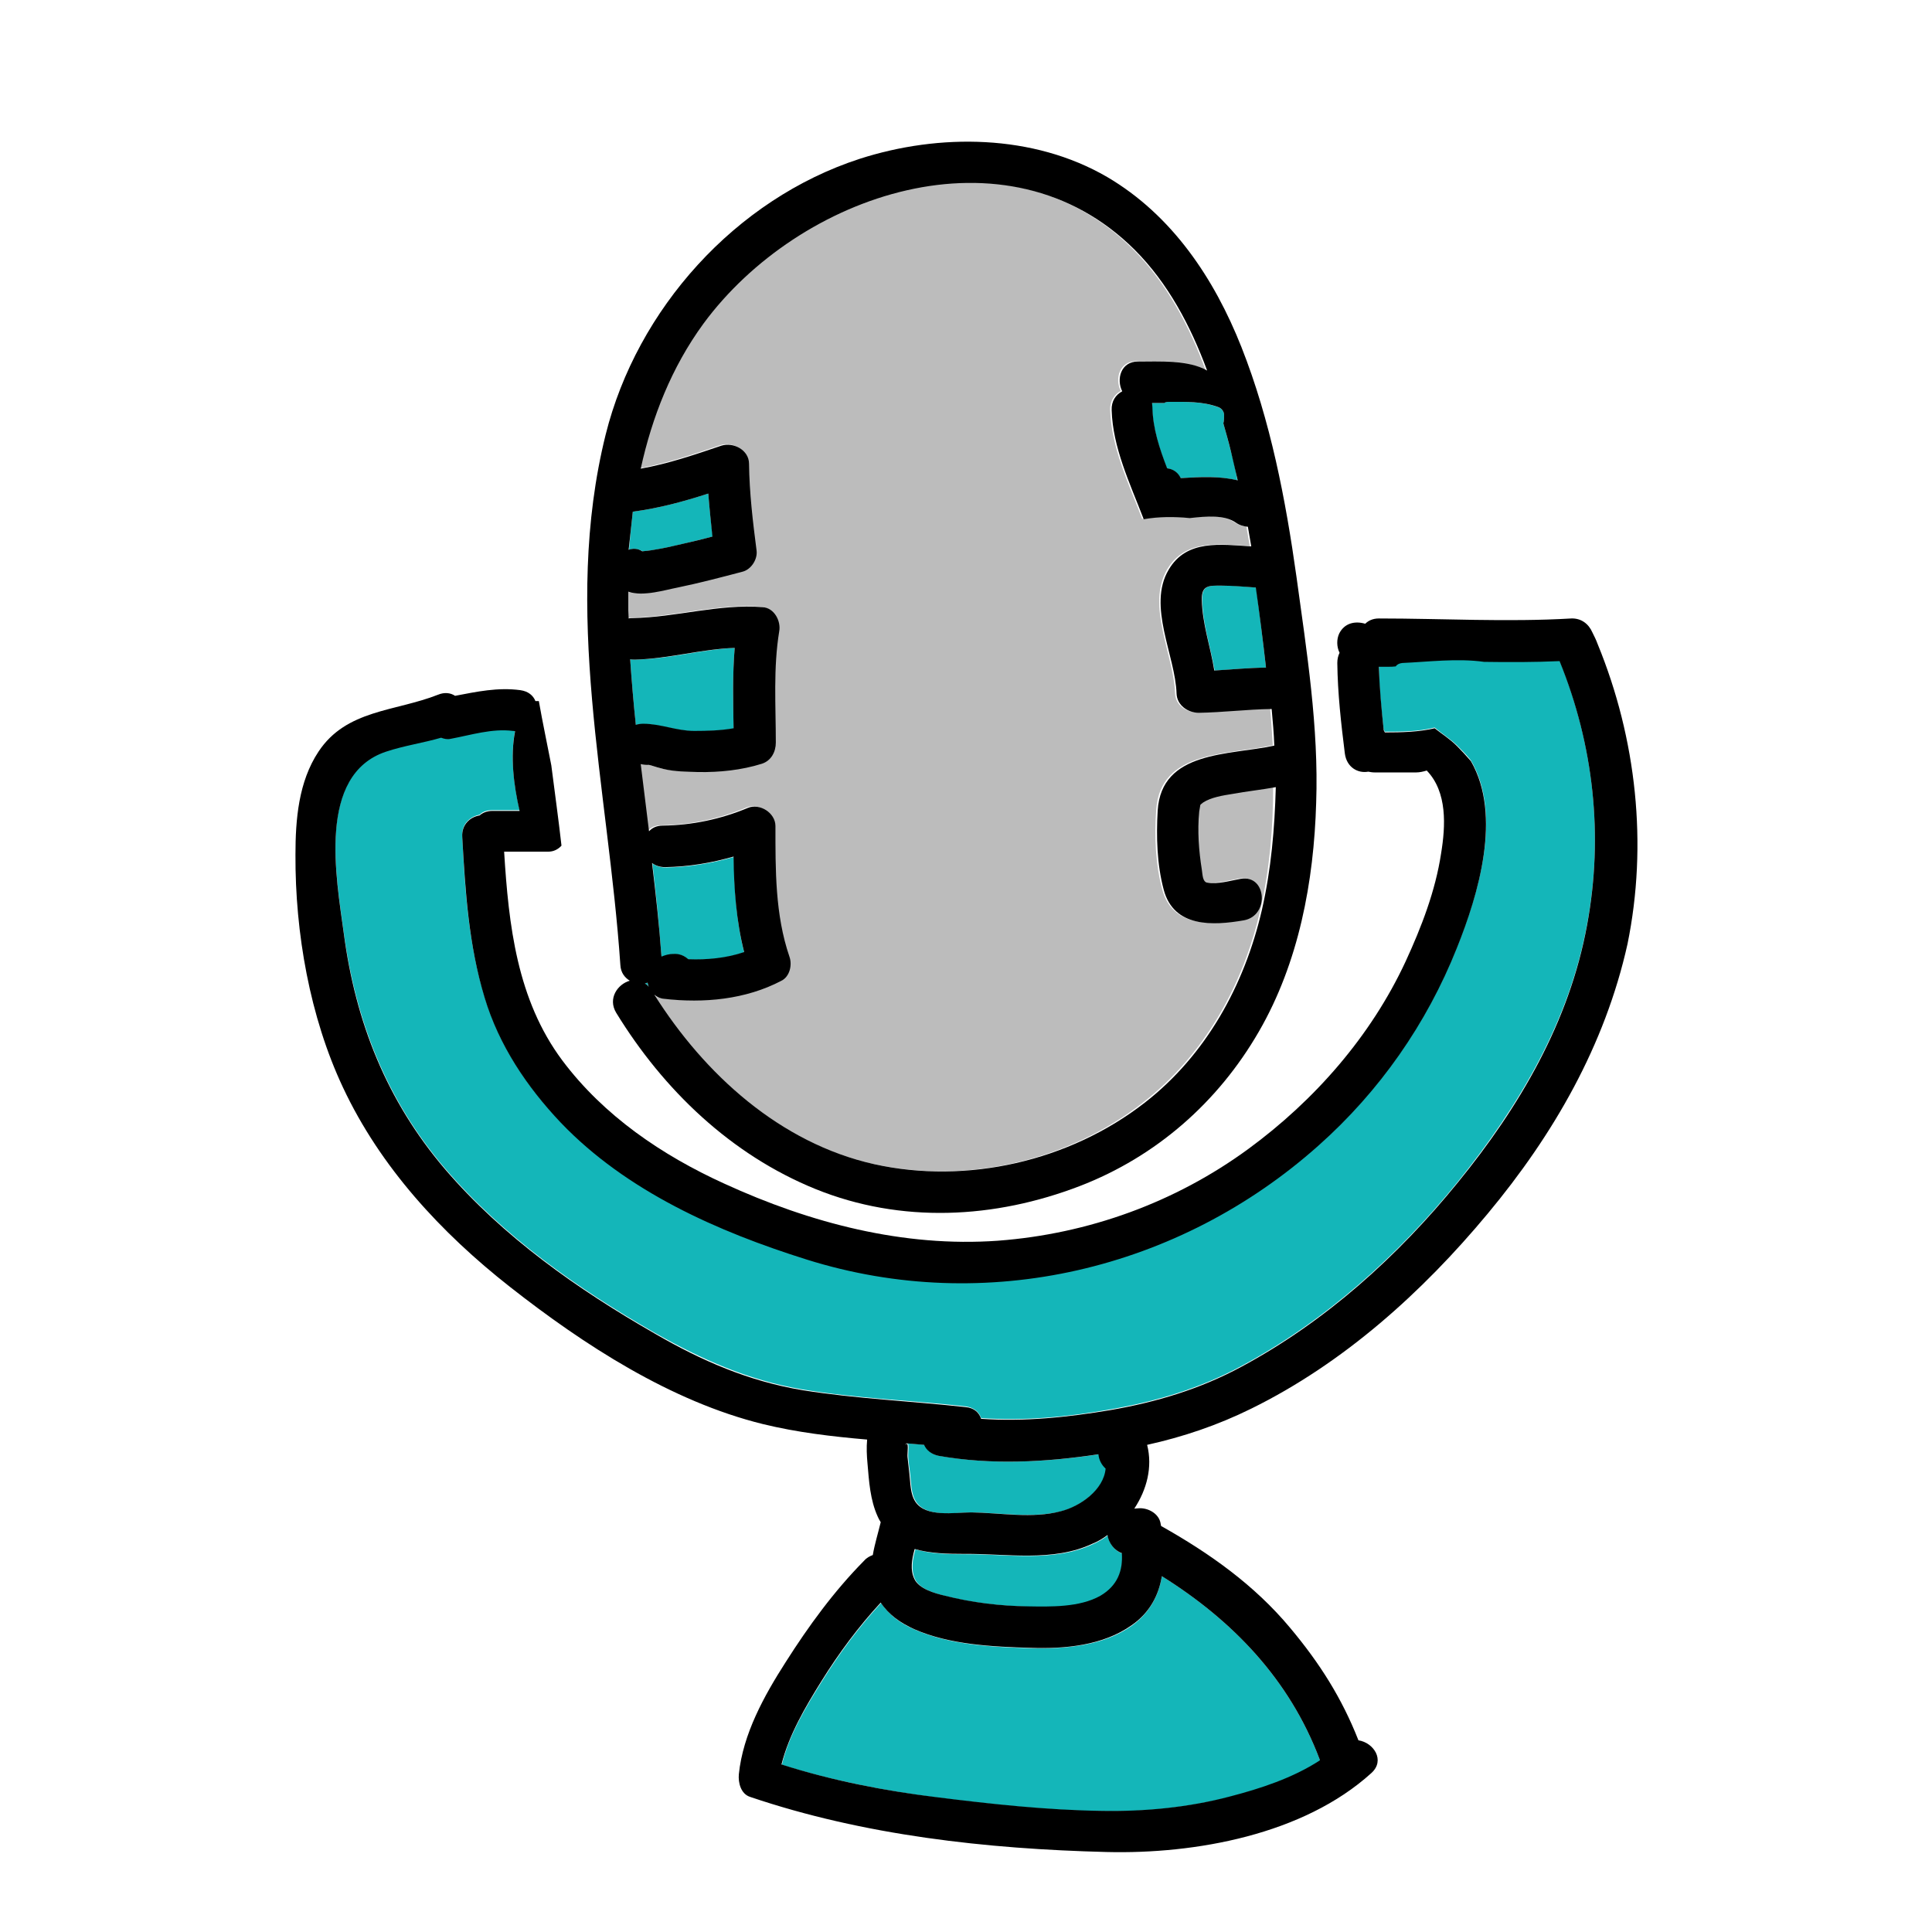 <svg xmlns="http://www.w3.org/2000/svg"  viewBox="0 0 512 512" width="48px" height="48px"><path fill="#14B6B9" d="M187.7 130.8c-6.6 2.1-13.1 3.9-20 4.8-.4 3.4-.7 6.7-1 10.1 1.1-.4 2.4-.3 3.6.4 1-.1 2.1-.2 3.1-.4 2.6-.4 5.1-1 7.7-1.6 2.6-.6 5.2-1.3 7.8-1.9C188.4 138.4 188 134.6 187.7 130.8zM194.5 227.1c-5.9 1.7-12 2.7-18.1 2.8-1.4 0-2.6-.4-3.5-1.1 1 8.3 1.8 16.5 2.4 24.8 1-.4 2-.6 3.2-.7 1.7-.1 3 .5 3.9 1.4 5 .2 10.2-.3 14.8-1.9C195.1 244.1 194.6 235.6 194.5 227.1zM326.2 119.6c-.6-2.4-1.3-4.9-2-7.4.2-.7.2-1.4.2-2.2 0-1-.7-1.8-1.6-2.1-4.3-1.6-8.8-1.4-13.3-1.4-.4 0-.8.1-1.1.3-1.1 0-2.1 0-3.2 0 .1.4.1.7.1 1.1.2 5.6 1.9 10.9 3.9 16.2 1.5.2 2.9 1.1 3.6 2.6 5.1-.3 10.3-.6 15.1.6C327.5 124.7 326.9 122.1 326.2 119.6z"/><path fill="#BCBCBC" d="M326.2,210.3c-2.5,0.5-5.6,0.9-7.8,2.3c-0.4,0.3-0.6,0.5-0.7,0.6c-0.1,0.6-0.2,1.2-0.3,1.8c-0.4,5-0.1,10.4,0.7,15.4c0.2,1.4,0.3,3.2,1.4,3.4c2.9,0.5,6-0.5,8.9-1c7-1.2,7.8,9.7,0.8,11c-8.1,1.4-18.5,2-21.2-8.1c-1.8-6.7-2.1-14.1-1.6-21c1-15.9,18.8-14.6,30.9-17.2c-0.2-3.2-0.4-6.5-0.7-9.7c-0.1,0-0.2,0-0.3,0c-6.3,0.1-12.7,0.9-19,1c-2.9,0-5.8-1.9-5.9-5.1c-0.3-10-7.7-23.2-2.1-32.8c4.8-8.1,13.8-6.7,21.9-6.2c-0.3-1.7-0.6-3.4-0.9-5.2c-1,0-2.1-0.4-3.2-1.1c-2.9-2-7.8-1.7-12.2-1.2c-4.1-0.4-8.2-0.4-12.2,0.3c-0.1-0.2-0.2-0.3-0.2-0.5c-3.5-9.1-8-18.5-8.3-28.4c-0.1-2.4,1.2-4.1,2.8-5c-1.6-3.2-0.4-7.9,4.2-7.9c5.2,0,13.2-0.5,18.3,2.4c-4.4-11.9-10.4-23.2-19.2-32c-33.8-33.9-88.9-14.8-114.3,19.6c-8.5,11.5-13.7,24.6-16.6,38.4c7.3-1.3,14.3-3.7,21.4-6.1c3.2-1.1,7.3,1.1,7.3,4.8c0.1,7.7,1,15.3,2,23c0.3,2.3-1.4,5-3.7,5.6c-5.7,1.4-11.4,3-17.2,4.2c-3.3,0.7-9.3,2.6-13.1,1.1c0,1.6,0,3.2,0,4.9c0,0.7,0,1.5,0.1,2.2c0.3-0.1,0.6-0.1,1-0.1c11.6-0.2,22.8-3.8,34.5-2.9c3.1,0.2,4.8,3.8,4.4,6.4c-1.6,9.8-1,19.6-0.9,29.5c0,2.4-1.2,4.9-3.7,5.6c-5.4,1.7-11.3,2.3-16.9,2.2c-3-0.1-6.1-0.1-9.1-0.8c-1.2-0.3-2.3-0.6-3.5-1c-0.2-0.1-0.3-0.1-0.4-0.1c-0.1,0-0.3,0-0.5,0c-0.6,0-1.2-0.1-1.7-0.2c0.7,5.9,1.4,11.9,2.2,17.8c0.8-0.9,2-1.5,3.6-1.5c7.8-0.1,15.4-1.7,22.6-4.7c3.1-1.3,7.3,1.3,7.3,4.8c0,11.6-0.1,23.5,3.7,34.6c0.7,2.2,0,5.2-2.1,6.4c-9.5,5-20.6,6-31.1,4.8c-1-0.1-1.9-0.5-2.6-1.1c13.3,21.1,33.3,39.2,58.2,44.9c24.6,5.6,51.9-0.7,71.8-16.3c16.2-12.6,26.5-31.1,31-51c2.5-10.9,3.4-21.8,3.4-32.6C333.9,209.2,330,209.6,326.2,210.3z"/><path fill="#14B6B9" d="M194.7 171.7c-8.8.4-17.6 3-26.4 3.1-.5 0-.9 0-1.3-.1.4 5.8.9 11.7 1.5 17.5.6-.2 1.2-.3 2-.3 4.6 0 8.8 1.9 13.5 1.9 3.4 0 7-.1 10.4-.7C194.3 185.9 194.1 178.8 194.7 171.7zM332.9 155.7c-3-.2-6.1-.6-9.1-.5-3.3 0-5.3-.2-5.2 3.7.1 6.4 2.2 12.5 3.3 18.8 4.5-.3 9.1-.7 13.6-.8h0C334.7 169.8 333.8 162.8 332.9 155.7zM171.6 260.4c-.2.1-.5.1-.7.2.4.2.7.6 1 1C171.8 261.2 171.7 260.8 171.6 260.4zM297.4 411.7c-2-.7-3.5-2.7-3.8-4.8-1.2.9-2.5 1.7-3.9 2.3-10.4 4.9-22.8 2.6-33.9 2.7-4.5 0-9.1-.1-13.2-1.3-.8 2.7-1.2 5.5-.1 7.9 1.2 2.7 5.7 3.9 8.2 4.5 7.1 1.8 14.6 2.6 21.9 2.8 6 .1 13.8.4 19.2-2.8C296.3 420.3 297.7 416.3 297.4 411.7z"/><path fill="#14B6B9" d="M413.3 175c-6.7.3-13.3.3-20 .2-7.1-1.1-14.9-.1-21.7.3-.8 0-1.4.4-1.7.9-.7 0-1.3 0-2 .1-.8 0-1.7 0-2.5 0 .1 5.6.6 11.2 1.3 16.8.1.2.2.4.3.6 4.3 0 8.9 0 13.2-1.1 1.9 1.6 4 2.9 5.9 4.7 1.2 1.2 2.5 2.5 3.7 4 8.4 14.4 2 35.3-3.7 49.5-8 20.1-20.5 38-36.7 52.4-37 32.9-88.1 45.1-135.6 30.2-23.6-7.4-47.8-18.1-65.2-36.3-9.1-9.5-16.4-20.5-20.2-33.2-4.2-13.8-5.2-28.1-5.9-42.5-.2-3.3 2.1-5.2 4.6-5.7.8-.8 1.9-1.2 3.4-1.2h7.2c-1.6-6.8-2.5-14.4-1.2-21.1-.2 0-.4 0-.6-.1-5.5-.7-11.1 1.1-16.5 2.1-.9.2-1.7 0-2.5-.3-4.8 1.5-9.8 2.1-14.6 3.7-18.3 6.1-13.2 33.4-11.2 48.1 3.2 23.5 11.3 44.3 26.8 62.5 15.4 18 35.2 31.9 55.6 43.6 12.5 7.1 24.9 12.6 39.1 15 14.4 2.4 28.9 2.9 43.3 4.5 2.2.3 3.6 1.5 4.1 3.1 11.4.8 23-.3 34.2-2.3 12.2-2.1 23.9-5.6 34.8-11.5 22.3-12 41.5-29.3 57.4-48.9 16.2-20.1 29.5-42.5 34.2-68.2C425 221.3 422.3 197.4 413.3 175zM349.7 466.2c-8-21.2-23.1-36.8-41.8-48.5-.8 5.1-3.2 9.7-7.9 13.1-7.6 5.4-17.6 6.2-26.7 6-10.1-.3-21.4-.8-30.8-4.9-3.8-1.6-6.9-3.9-9-7.1-5.9 6.4-11.1 13.4-15.7 20.8-4.3 6.9-8.7 14.2-10.6 22.1 13.4 4.2 27.3 6.9 41.3 8.7 14.4 1.8 29.1 3.4 43.6 3.6 11.3.2 22.9-1 33.9-3.8 8.2-2.1 16.8-4.9 23.9-9.6C349.8 466.4 349.8 466.3 349.7 466.2zM291.3 385.4c-14.1 2.1-28.4 2.9-42.4.4-2-.3-3.2-1.5-3.8-2.9-1.6-.1-3.1-.3-4.7-.4-.1.2-.2.3-.3.5 1.1-1.6.5 2.1.6 3.1.1 1.5.3 3 .5 4.5.3 2.4.2 5.3 1.6 7.4 2.8 4.3 10.5 2.8 14.8 2.8 7.6.1 16.2 1.6 23.7-.3 5.1-1.3 11.3-5.8 12-11.4C292.1 388.1 291.3 386.8 291.3 385.4z"/><path d="M343.6,153c-2.9-20.7-6.9-41.5-14.6-61c-7.2-18.2-18.4-35-35.6-45.1c-19.6-11.4-44.5-11.6-65.6-4.8c-32.9,10.7-59,39.8-67.3,73.1c-11.6,46.7,0.7,93.6,3.9,140.5c0.1,2.1,1.2,3.4,2.5,4.2c-3.2,0.9-5.9,4.7-3.6,8.5c12.5,20.4,30.4,37.6,52.8,46.7c22.7,9.2,47.5,7.9,70.1-0.8c20.2-7.8,36.6-22.2,47.4-40.9c10.6-18.3,14.6-39.8,15.2-60.7C349.5,192.8,346.3,172.7,343.6,153z M335.5,176.9L335.5,176.9c-4.6,0.1-9.1,0.5-13.7,0.8c-1-6.3-3.2-12.4-3.3-18.8c-0.1-3.9,2-3.7,5.2-3.7c3,0,6.1,0.3,9.1,0.5C333.8,162.8,334.7,169.8,335.5,176.9z M324.4,110c0,0.7,0,1.5-0.2,2.2c0.7,2.5,1.4,4.9,2,7.4c0.6,2.6,1.2,5.1,1.8,7.7c-4.8-1.2-10-0.9-15.1-0.6c-0.7-1.5-2-2.4-3.6-2.6c-2-5.2-3.8-10.6-3.9-16.2c0-0.4-0.1-0.8-0.1-1.1c1.1,0,2.1,0,3.2,0c0.3-0.2,0.7-0.3,1.1-0.3c4.5,0,9-0.2,13.3,1.4C323.7,108.2,324.4,109,324.4,110z M167.7,135.6c6.9-0.9,13.5-2.7,20-4.8c0.3,3.8,0.7,7.6,1.1,11.4c-2.6,0.7-5.2,1.3-7.8,1.9c-2.5,0.6-5.1,1.2-7.7,1.6c-1,0.2-2.1,0.3-3.1,0.4c-1.2-0.8-2.5-0.8-3.6-0.4C167,142.4,167.3,139,167.7,135.6z M167,174.7c0.4,0.1,0.9,0.1,1.3,0.1c8.8-0.2,17.6-2.8,26.4-3.1c-0.6,7.1-0.4,14.2-0.3,21.3c-3.4,0.6-7,0.7-10.4,0.7c-4.7,0-8.9-1.9-13.5-1.9c-0.8,0-1.4,0.1-2,0.3C167.9,186.4,167.4,180.5,167,174.7z M170.9,260.6c0.2,0,0.5-0.1,0.7-0.2c0.1,0.4,0.2,0.8,0.3,1.1C171.6,261.1,171.2,260.8,170.9,260.6z M334.4,241.2c-4.6,19.9-14.8,38.4-31,51c-19.9,15.5-47.2,21.8-71.8,16.3c-24.9-5.6-44.9-23.8-58.2-44.9c0.7,0.6,1.5,1,2.6,1.1c10.5,1.2,21.6,0.2,31.1-4.8c2.2-1.1,2.9-4.2,2.1-6.4c-3.8-11.1-3.7-23-3.7-34.6c0-3.5-4.2-6.1-7.3-4.8c-7.2,3-14.8,4.6-22.6,4.7c-1.6,0-2.8,0.6-3.6,1.5c-0.7-5.9-1.5-11.9-2.2-17.8c0.5,0.1,1.1,0.2,1.7,0.2c0.2,0,0.4,0,0.5,0c0.1,0,0.2,0.1,0.4,0.1c1.2,0.4,2.3,0.7,3.5,1c2.9,0.7,6.1,0.7,9.1,0.8c5.6,0.1,11.5-0.5,16.9-2.2c2.5-0.8,3.7-3.2,3.7-5.6c0-9.9-0.7-19.7,0.9-29.5c0.5-2.7-1.3-6.2-4.4-6.4c-11.7-0.9-22.9,2.7-34.5,2.9c-0.3,0-0.7,0-1,0.1c0-0.7-0.1-1.5-0.1-2.2c0-1.6,0-3.2,0-4.9c3.9,1.4,9.9-0.5,13.1-1.1c5.8-1.2,11.5-2.7,17.2-4.2c2.3-0.6,4-3.3,3.7-5.6c-1-7.7-1.9-15.3-2-23c0-3.6-4.1-5.8-7.3-4.8c-7.1,2.4-14.1,4.8-21.4,6.1c3-13.7,8.2-26.9,16.6-38.4c25.3-34.4,80.4-53.4,114.3-19.6c8.8,8.8,14.8,20.1,19.2,32c-5-2.9-13-2.4-18.3-2.4c-4.6,0-5.8,4.7-4.2,7.9c-1.7,0.9-2.9,2.6-2.8,5c0.3,9.9,4.8,19.3,8.3,28.4c0.1,0.2,0.1,0.3,0.2,0.5c4-0.7,8.1-0.7,12.2-0.3c4.4-0.5,9.2-0.9,12.2,1.2c1,0.7,2.1,1,3.2,1.1c0.3,1.7,0.6,3.4,0.9,5.2c-8.1-0.5-17.2-1.9-21.9,6.2c-5.7,9.6,1.8,22.8,2.1,32.8c0.1,3.1,3,5.1,5.9,5.1c6.3-0.1,12.7-0.9,19-1c0.1,0,0.2,0,0.3,0c0.3,3.3,0.6,6.5,0.7,9.7c-12.1,2.6-29.9,1.3-30.9,17.2c-0.4,6.9-0.2,14.3,1.6,21c2.7,10.1,13.1,9.5,21.2,8.1c6.9-1.2,6.1-12.2-0.8-11c-2.9,0.5-6,1.5-8.9,1c-1.2-0.2-1.2-2.1-1.4-3.4c-0.8-5-1.2-10.3-0.7-15.4c0.1-0.6,0.2-1.2,0.3-1.8c0.1-0.1,0.3-0.3,0.7-0.6c2.1-1.4,5.3-1.9,7.8-2.3c3.8-0.7,7.7-1.1,11.5-1.8C337.8,219.5,336.9,230.3,334.4,241.2z M172.8,228.7c0.9,0.7,2.1,1.1,3.5,1.1c6.1-0.1,12.2-1.1,18.1-2.8c0.1,8.5,0.7,17,2.8,25.3c-4.6,1.6-9.9,2.1-14.8,1.9c-1-0.9-2.3-1.5-3.9-1.4c-1.2,0-2.2,0.3-3.2,0.7C174.7,245.2,173.8,237,172.8,228.7z"/><path d="M423.4,170.7c-0.4-1.1-0.9-2.1-1.4-3.1c-1-2.3-3-3.8-5.6-3.7c-17,1-34,0-51,0c-1.6,0-2.8,0.6-3.6,1.4c-2.7-0.8-5.5-0.2-6.9,2.6c-0.7,1.5-0.7,3.5,0.1,5.1c-0.4,0.8-0.6,1.7-0.6,2.7c0.1,8.1,1,16,2,24c0.5,3.7,3.5,5.3,6.2,4.8c0.5,0.1,1.1,0.2,1.7,0.2h11c0.9,0,1.8-0.2,2.8-0.5c5.5,5.7,5,14.7,3.8,22c-1.5,9.9-5.2,19.5-9.4,28.6c-9.2,19.8-24.1,36.8-41.7,49.7c-19.4,14.2-42.4,22.5-66.3,24.3c-25.1,1.8-49.8-4.7-72.5-15.1c-16.5-7.5-32-18-43-32.7c-12-16.1-14.2-35.8-15.4-55.3h11.7c1.4,0,2.6-0.6,3.5-1.6c-0.8-7.1-1.8-14.2-2.7-21.3c-1.1-5.7-2.3-11.3-3.3-17c-0.3,0-0.6,0-0.9,0c-0.6-1.5-1.9-2.6-4-2.9c-6-0.8-11.5,0.4-17.3,1.5c-1.2-0.8-2.8-1-4.5-0.3c-11.4,4.5-24.3,3.9-31.7,15.1c-5.3,8-6.1,18-6.1,27.3c-0.1,20.7,3.8,43,12.6,61.7c9.9,21.1,26,38.5,44.2,52.8c19.6,15.4,42.7,30.4,67.1,36.4c9,2.2,18.3,3.3,27.6,4.1c-0.2,2.1-0.1,4.3,0.1,6.4c0.4,4.7,0.7,9.6,2.7,14c0.2,0.5,0.5,1,0.8,1.5c-0.7,2.9-1.6,5.8-2.1,8.7c-0.8,0.3-1.6,0.7-2.3,1.5c-8,8.1-14.7,17.3-20.8,26.9c-5.7,8.9-11.3,19-12.4,29.7c-0.2,2.2,0.5,5.2,3,6c30.1,10.2,62.7,13.8,94.4,14.6c23.6,0.6,52.2-4.6,70.2-20.9c3.8-3.4,0.6-8.1-3.4-8.7c-4.4-11.2-10.3-20.5-18.1-29.8c-9.5-11.4-21.4-19.8-34.2-27c-0.1-0.3-0.1-0.7-0.2-1c-0.6-2.4-3.3-3.8-5.6-3.7c-0.5,0-0.9,0.1-1.3,0.1c3.3-5,4.9-11,3.4-16.9c9.5-2.1,18.7-5.2,27.6-9.6c24.4-12,45.3-30.8,62.6-51.6c17.5-21,31.1-44.6,37.1-71.5C436.7,223.8,433.7,195.8,423.4,170.7z M307.9,417.7c18.7,11.7,33.8,27.3,41.8,48.5c0,0.1,0.1,0.2,0.1,0.3c-7.2,4.7-15.8,7.5-23.9,9.6c-11,2.9-22.6,4-33.9,3.8c-14.5-0.2-29.2-1.8-43.6-3.6c-13.9-1.7-27.8-4.4-41.3-8.7c2-7.9,6.3-15.2,10.6-22.1c4.6-7.4,9.8-14.4,15.7-20.8c2.1,3.2,5.2,5.4,9,7.1c9.4,4.1,20.7,4.6,30.8,4.9c9,0.3,19.1-0.6,26.7-6C304.7,427.4,307.1,422.7,307.9,417.7z M281.1,400.5c-7.5,2-16,0.4-23.7,0.3c-4.4,0-12,1.4-14.8-2.8c-1.4-2.1-1.3-5-1.6-7.4c-0.2-1.5-0.3-3-0.5-4.5c-0.1-1,0.5-4.6-0.6-3.1c0.1-0.2,0.2-0.3,0.3-0.5c1.6,0.1,3.1,0.3,4.7,0.4c0.6,1.4,1.9,2.5,3.8,2.9c14.1,2.5,28.4,1.7,42.4-0.4c0.1,1.4,0.8,2.8,1.9,3.8C292.5,394.8,286.3,399.2,281.1,400.5z M293.5,406.8c0.3,2.1,1.8,4.1,3.8,4.8c0.3,4.6-1.1,8.6-5.7,11.3c-5.5,3.1-13.2,2.9-19.2,2.8c-7.3-0.1-14.8-1-21.9-2.8c-2.6-0.6-7-1.8-8.2-4.5c-1.1-2.3-0.7-5.1,0.1-7.9c4.1,1.2,8.8,1.3,13.2,1.3c11.1-0.1,23.5,2.2,33.9-2.7C291,408.5,292.3,407.7,293.5,406.8z M420.6,245.1c-4.7,25.7-17.9,48.2-34.2,68.2c-15.9,19.6-35.1,36.9-57.4,48.9c-10.9,5.9-22.6,9.4-34.8,11.5c-11.3,1.9-22.8,3.1-34.2,2.3c-0.5-1.6-1.8-2.9-4.1-3.1c-14.4-1.6-29-2.2-43.3-4.5c-14.3-2.4-26.7-7.8-39.1-15c-20.4-11.7-40.2-25.6-55.6-43.6c-15.5-18.2-23.7-39-26.8-62.5c-2-14.7-7.1-42,11.2-48.1c4.8-1.6,9.8-2.3,14.6-3.7c0.8,0.3,1.6,0.5,2.5,0.3c5.4-1,11-2.8,16.5-2.1c0.2,0,0.4,0,0.6,0.1c-1.3,6.6-0.4,14.2,1.2,21.1h-7.2c-1.5,0-2.6,0.5-3.4,1.2c-2.5,0.4-4.8,2.4-4.6,5.7c0.8,14.3,1.7,28.6,5.9,42.5c3.8,12.7,11.2,23.7,20.2,33.2c17.4,18.2,41.6,28.9,65.2,36.3c47.5,14.9,98.7,2.7,135.6-30.2c16.2-14.4,28.7-32.3,36.7-52.4c5.7-14.2,12-35.1,3.7-49.5c-1.3-1.5-2.6-2.9-3.7-4c-1.9-1.9-4-3.2-5.9-4.7c-4.2,1-8.8,1.1-13.2,1.1c-0.1-0.2-0.2-0.4-0.3-0.6c-0.6-5.6-1.1-11.2-1.3-16.8c0.8,0,1.6,0,2.5,0c0.6,0,1.3,0,2-0.1c0.3-0.5,0.9-0.8,1.7-0.9c6.9-0.3,14.6-1.3,21.7-0.3c6.7,0.1,13.3,0.1,20-0.2C422.3,197.4,425,221.3,420.6,245.1z"/></svg>